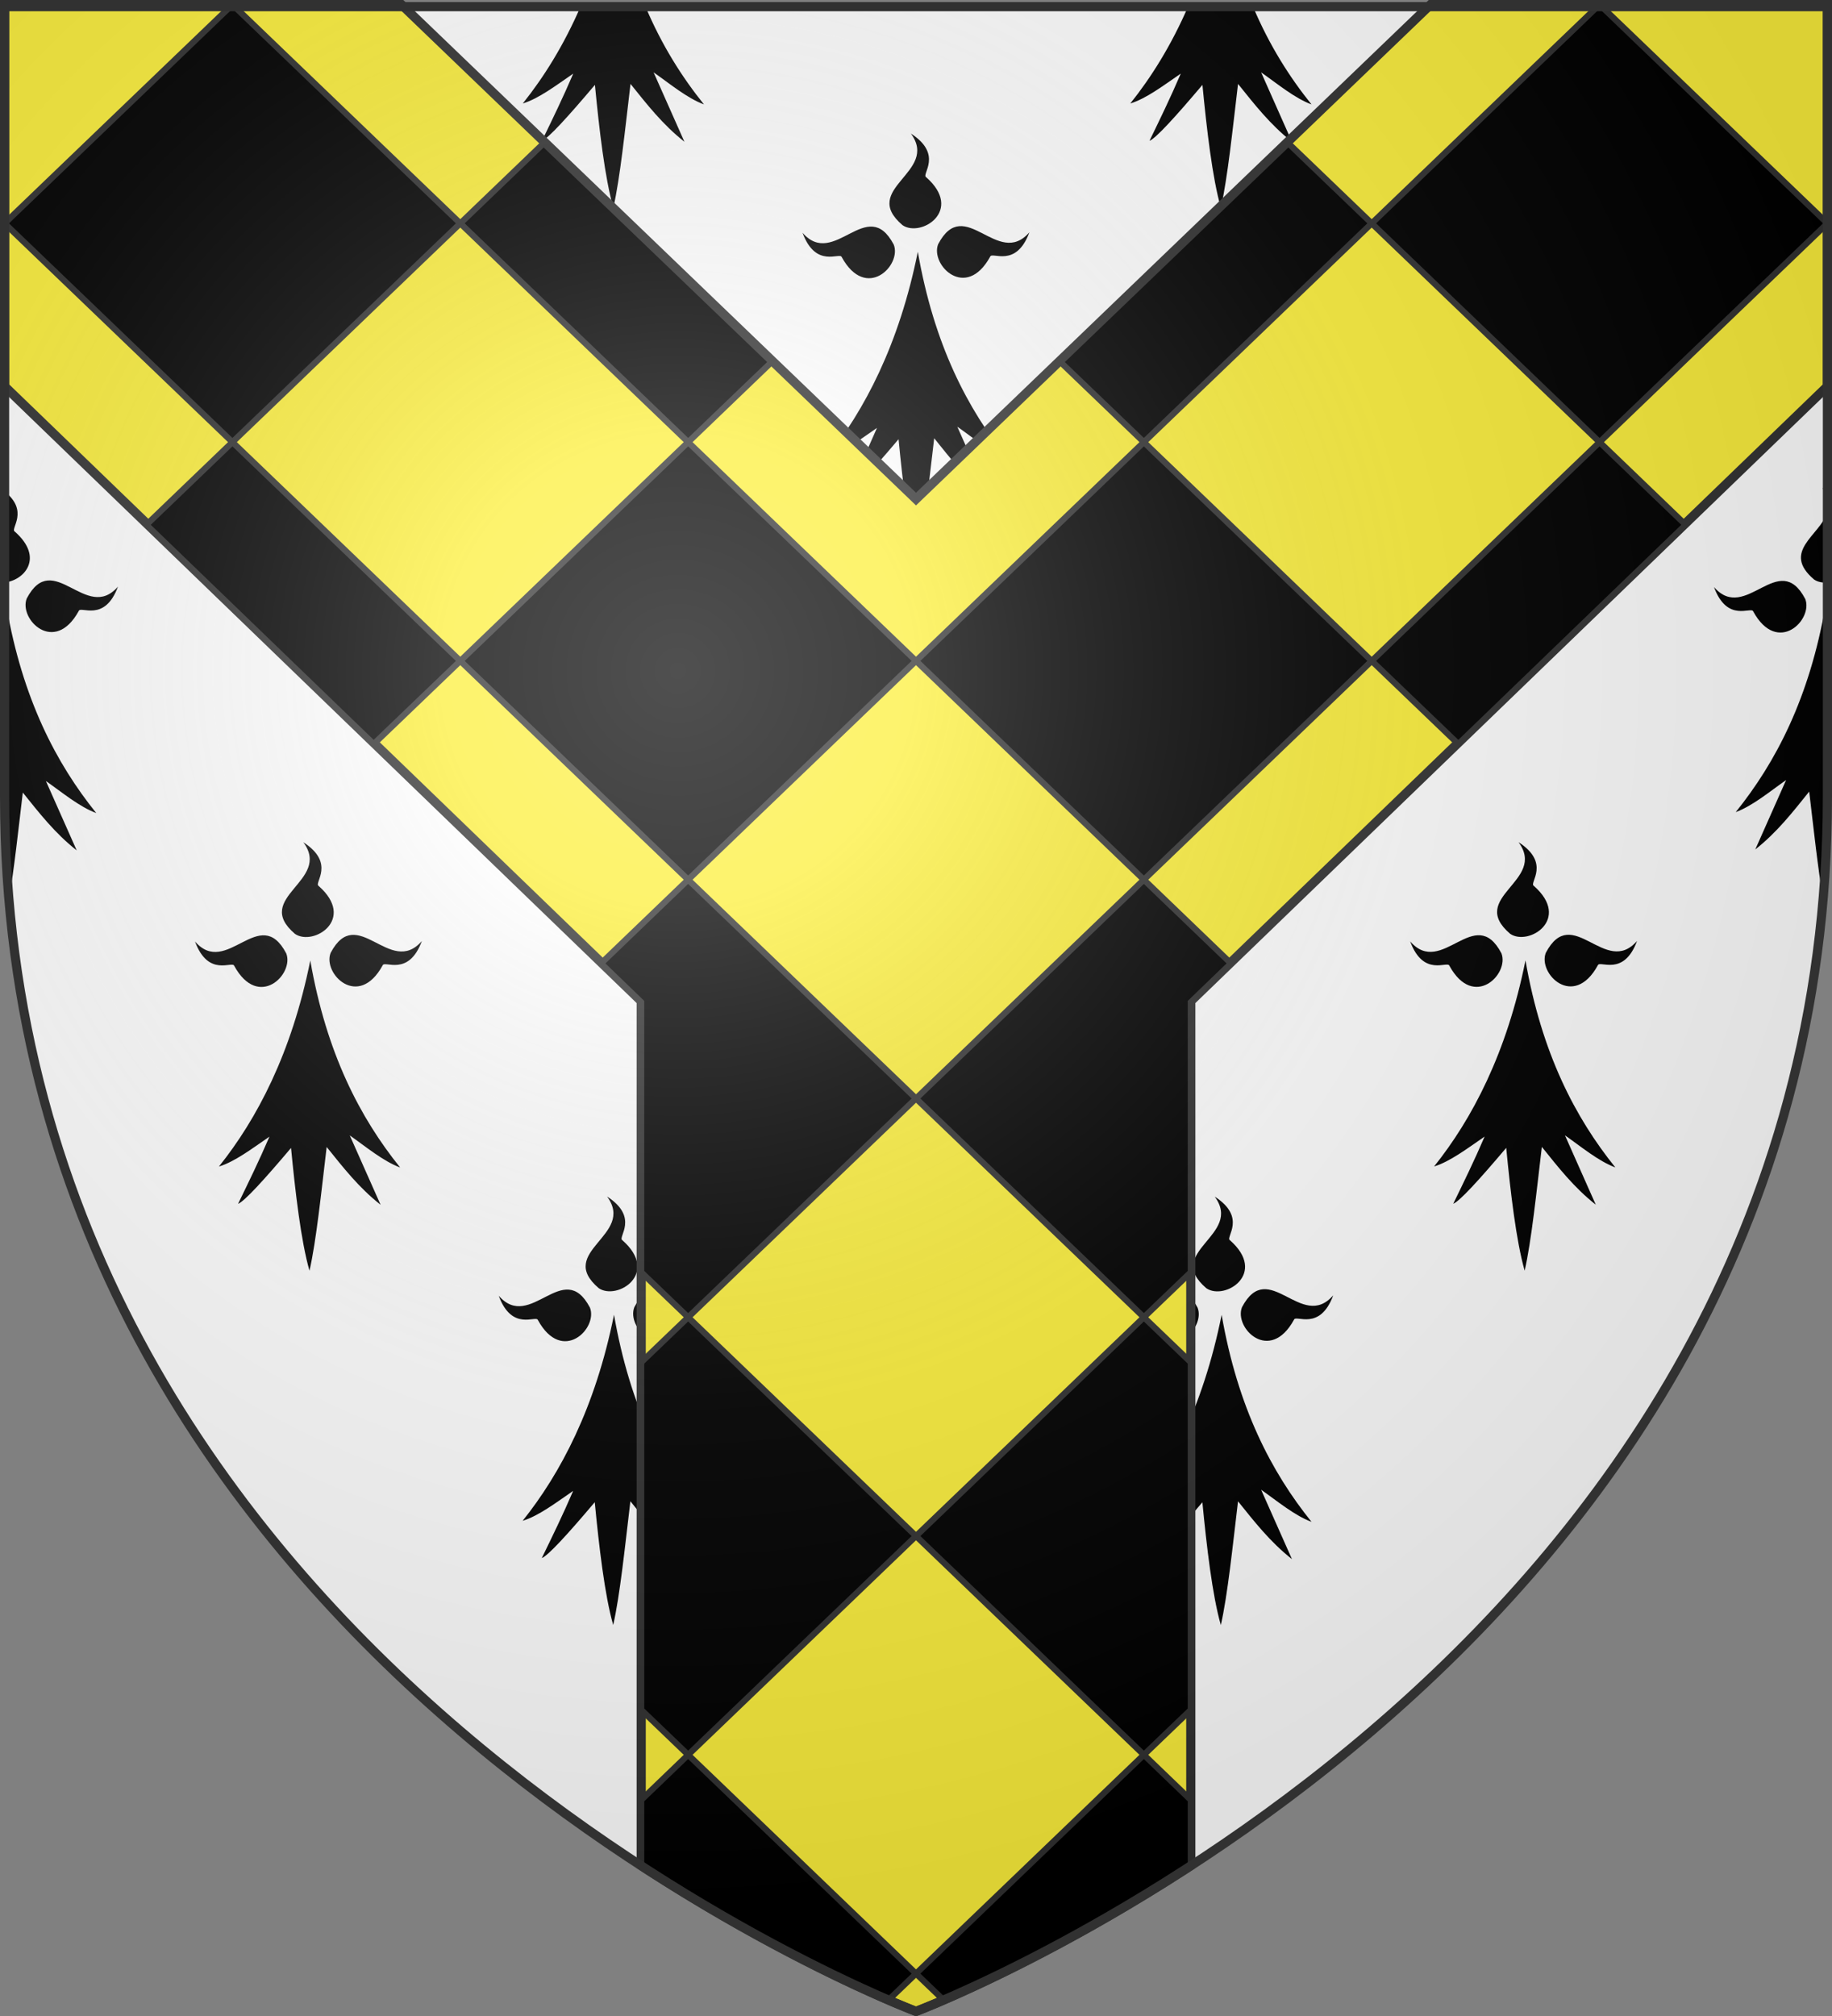<?xml version="1.0" encoding="UTF-8" standalone="no"?>
<svg
   xmlns:dc="http://purl.org/dc/elements/1.1/"
   xmlns:cc="http://creativecommons.org/ns#"
   xmlns:rdf="http://www.w3.org/1999/02/22-rdf-syntax-ns#"
   xmlns:svg="http://www.w3.org/2000/svg"
   xmlns="http://www.w3.org/2000/svg"
   xmlns:xlink="http://www.w3.org/1999/xlink"
   xmlns:sodipodi="http://sodipodi.sourceforge.net/DTD/sodipodi-0.dtd"
   xmlns:inkscape="http://www.inkscape.org/namespaces/inkscape"
   height="660"
   width="600"
   version="1.0"
   id="svg2"
   sodipodi:version="0.32"
   inkscape:version="0.47pre1"
   sodipodi:docname="Fouzilhon.svg"
   inkscape:export-filename="/Users/olivier/Desktop/Blason Rouge/Blason_Vide_3D.png"
   inkscape:export-xdpi="144"
   inkscape:export-ydpi="144"
   inkscape:output_extension="org.inkscape.output.svg.inkscape">
  <rect width="100%" height="100%" fill="#808080" stroke="none"/>
  <sodipodi:namedview
     inkscape:window-height="706"
     inkscape:window-width="1366"
     inkscape:pageshadow="2"
     inkscape:pageopacity="0.0"
     guidetolerance="10.0"
     gridtolerance="10.0"
     objecttolerance="10.0"
     borderopacity="1.0"
     bordercolor="#666666"
     pagecolor="#ffffff"
     id="base"
     showgrid="false"
     height="660px"
     inkscape:zoom="0.71969666"
     inkscape:cx="300.00013"
     inkscape:cy="330.00014"
     inkscape:window-x="-8"
     inkscape:window-y="-8"
     inkscape:current-layer="layer1"
     inkscape:object-nodes="true"
     inkscape:window-maximized="1" />
  <desc
     id="desc4">Flag of Canton of Valais (Wallis)</desc>
  <defs
     id="defs6">
    <linearGradient
       id="linearGradient2893">
      <stop
         style="stop-color:white;stop-opacity:0.314;"
         offset="0"
         id="stop2895" />
      <stop
         id="stop2897"
         offset="0.19"
         style="stop-color:white;stop-opacity:0.251;" />
      <stop
         style="stop-color:#6b6b6b;stop-opacity:0.125;"
         offset="0.6"
         id="stop2901" />
      <stop
         style="stop-color:black;stop-opacity:0.125;"
         offset="1"
         id="stop2899" />
    </linearGradient>
    <radialGradient
       inkscape:collect="always"
       xlink:href="#linearGradient2893"
       id="radialGradient3163"
       gradientUnits="userSpaceOnUse"
       gradientTransform="matrix(1.353,0,0,1.349,-77.629,-85.747)"
       cx="221.445"
       cy="226.331"
       fx="221.445"
       fy="226.331"
       r="300" />
    <radialGradient
       r="300"
       fy="226.331"
       fx="221.445"
       cy="226.331"
       cx="221.445"
       gradientTransform="matrix(1.353,0,0,1.349,-77.629,-85.747)"
       gradientUnits="userSpaceOnUse"
       id="radialGradient3163-3"
       xlink:href="#linearGradient2893-3"
       inkscape:collect="always" />
    <linearGradient
       id="linearGradient2893-3">
      <stop
         id="stop2895-7"
         offset="0"
         style="stop-color:white;stop-opacity:0.314;" />
      <stop
         style="stop-color:white;stop-opacity:0.251;"
         offset="0.19"
         id="stop2897-88" />
      <stop
         id="stop2901-29"
         offset="0.6"
         style="stop-color:#6b6b6b;stop-opacity:0.125;" />
      <stop
         id="stop2899-1"
         offset="1"
         style="stop-color:black;stop-opacity:0.125;" />
    </linearGradient>
    <radialGradient
       inkscape:collect="always"
       xlink:href="#linearGradient2893-3"
       id="radialGradient16325"
       gradientUnits="userSpaceOnUse"
       gradientTransform="matrix(1.353,0,0,1.349,-77.629,-85.747)"
       cx="221.445"
       cy="226.331"
       fx="221.445"
       fy="226.331"
       r="300" />
  </defs>
  <g
     inkscape:groupmode="layer"
     id="layer3"
     inkscape:label="Fond écu"
     style="display:inline">
    <path
       sodipodi:nodetypes="cccccc"
       d="m 300,658.5 c 0,0 298.5,-112.436 298.5,-398.182 C 598.5,-25.428 598.5,1.5 598.5,1.5 l -597,0 0,258.818 C 1.5,546.064 300,658.5 300,658.5 z"
       style="fill:#ffffff;fill-opacity:1;fill-rule:evenodd;stroke:none"
       id="path6412" />
    <g
       transform="translate(1772.693,95.365)"
       id="g12820" />
    <g
       transform="translate(952.462,-502.36)"
       id="g3645">
      <g
         transform="translate(109.318,303.367)"
         id="g7133" />
    </g>
    <g
       transform="translate(241.367,104.599)"
       id="g6129"
       style="display:inline" />
    <g
       id="g20265"
       inkscape:label="Meubles"
       style="display:inline"
       transform="translate(1072.693,95.365)" />
    <g
       transform="translate(4006.483,912.076)"
       id="g50302" />
    <g
       transform="translate(3186.252,314.351)"
       id="g50306">
      <g
         transform="translate(109.318,303.367)"
         id="g50308" />
    </g>
    <g
       transform="translate(2475.157,921.31)"
       id="g50310"
       style="display:inline" />
    <g
       id="g50312"
       inkscape:label="Meubles"
       style="display:inline"
       transform="translate(3306.483,912.076)" />
    <g
       transform="translate(2606.483,912.076)"
       style="display:inline"
       inkscape:label="Meubles"
       id="g4387" />
    <g
       id="g3768"
       transform="translate(-700,-5.6047684e-4)">
      <g
         style="fill:#000000"
         transform="translate(210.358,-274.574)"
         id="g7023">
        <path
           d="m 690.742,472.983 c -6.121,30.431 -17.53,51.977 -29.925,67.467 5.152,-1.546 10.944,-5.942 16.545,-9.788 -3.425,7.98 -6.85,14.951 -10.274,21.992 2.045,-0.758 8.534,-7.866 17.347,-18.293 1.382,14.335 3.25,30.479 6.04,40.199 2.222,-9.704 3.866,-25.767 5.629,-40.514 5.313,6.595 10.473,13.266 17.662,18.924 l -10.093,-22.708 c 5.211,3.645 10.97,8.47 16.497,10.504 -13.103,-16.263 -24.137,-37.348 -29.428,-67.782 z"
           style="fill:#000000;fill-opacity:1;fill-rule:evenodd;stroke:none"
           id="path7011" />
        <path
           d="m 665.825,474.752 c -0.562,-1.77 -8.48,3.895 -12.845,-7.981 10.413,11.973 21.173,-12.605 29.877,3.881 2.686,6.802 -9.081,18.603 -17.031,4.1 z"
           style="fill:#000000;fill-opacity:1;fill-rule:evenodd;stroke:none"
           id="path7013" />
        <path
           d="m 714.435,474.601 c 0.562,-1.77 8.48,3.895 12.845,-7.981 -10.413,11.973 -21.173,-12.605 -29.877,3.881 -2.686,6.802 9.081,18.603 17.031,4.1 z"
           style="fill:#000000;fill-opacity:1;fill-rule:evenodd;stroke:none;display:inline"
           id="path7015" />
        <path
           d="m 693.456,448.57 c -1.605,-0.935 5.651,-7.426 -4.987,-14.277 9.413,12.774 -16.92,17.913 -2.73,30.004 6.052,4.105 20.136,-4.804 7.717,-15.727 z"
           style="fill:#000000;fill-opacity:1;fill-rule:evenodd;stroke:none;display:inline"
           id="path7017" />
      </g>
      <use
         height="660"
         width="600"
         transform="translate(-99.502,-115.995)"
         id="use3629"
         xlink:href="#g7023"
         y="0"
         x="0" />
      <use
         height="660"
         width="600"
         transform="translate(199,0)"
         id="use3631"
         xlink:href="#use3629"
         y="0"
         x="0" />
      <use
         height="660"
         width="600"
         transform="translate(199.025,0.009)"
         id="use3633"
         xlink:href="#use3631"
         y="0"
         x="0" />
      <use
         height="660"
         width="600"
         transform="translate(-99.52,116.014)"
         id="use3635"
         xlink:href="#use3633"
         y="0"
         x="0" />
      <use
         height="660"
         width="600"
         transform="translate(99.509,115.972)"
         id="use3637"
         xlink:href="#use3635"
         y="0"
         x="0" />
      <use
         height="660"
         width="600"
         transform="translate(-199.012,0.001)"
         id="use3639"
         xlink:href="#use3637"
         y="0"
         x="0" />
      <use
         height="660"
         width="600"
         transform="translate(99.503,116.027)"
         id="use3641"
         xlink:href="#use3639"
         y="0"
         x="0" />
      <use
         height="660"
         width="600"
         transform="translate(-199.006,-0.023)"
         id="use3643"
         xlink:href="#use3641"
         y="0"
         x="0" />
      <use
         height="660"
         width="600"
         transform="translate(-99.471,-115.977)"
         id="use3645"
         xlink:href="#use3643"
         y="0"
         x="0" />
      <use
         height="660"
         width="600"
         transform="translate(198.998,232.001)"
         id="use3647"
         xlink:href="#use3645"
         y="0"
         x="0" />
      <path
         id="path3651"
         d="m 1089.094,2.188 c -5.518,12.718 -12.064,23.136 -18.906,31.688 5.152,-1.546 10.931,-5.936 16.531,-9.781 -3.425,7.98 -6.825,14.959 -10.25,22 2.045,-0.758 8.531,-7.885 17.344,-18.312 1.382,14.335 3.24,30.499 6.031,40.219 2.222,-9.704 3.862,-25.783 5.625,-40.531 5.313,6.595 10.467,13.28 17.656,18.938 L 1113.031,23.688 c 5.211,3.645 10.974,8.466 16.5,10.5 -7.215,-8.955 -13.809,-19.365 -19.156,-32 l -21.281,0 z"
         style="fill:#000000;fill-opacity:1;fill-rule:evenodd;stroke:none" />
      <use
         height="660"
         width="600"
         transform="translate(-198.969,0)"
         id="use3666"
         xlink:href="#path3651"
         y="0"
         x="0" />
      <path
         id="path3668"
         d="m 701.5,2.188 0,64.5 c 2.222,-9.704 3.862,-25.783 5.625,-40.531 5.313,6.595 10.467,13.28 17.656,18.938 L 714.688,22.375 c 5.211,3.645 10.974,8.466 16.5,10.5 C 724.229,24.239 717.867,14.221 712.625,2.188 l -11.125,0 z"
         style="fill:#000000;fill-opacity:1;fill-rule:evenodd;stroke:none" />
      <use
         height="660"
         width="600"
         transform="matrix(-1,0,0,1,2000,1)"
         id="use3673"
         xlink:href="#path3668"
         y="0"
         x="0" />
      <path
         id="path3677"
         d="m 1297.906,198.094 c 0.19,0.946 0.393,1.852 0.594,2.781 l 0,59.531 c 0,11.49 -0.509,22.692 -1.438,33.625 -1.688,-9.653 -3.074,-22.685 -4.531,-34.875 -5.313,6.595 -10.467,13.28 -17.656,18.938 l 10.094,-22.719 c -5.211,3.645 -10.974,8.466 -16.5,10.5 13.103,-16.263 24.147,-37.347 29.438,-67.781 z"
         style="fill:#000000;fill-opacity:1;fill-rule:evenodd;stroke:none" />
      <path
         d="m 725.793,200.026 c 0.562,-1.77 8.48,3.895 12.845,-7.981 -10.413,11.973 -21.173,-12.605 -29.877,3.881 -2.686,6.802 9.081,18.603 17.031,4.1 z"
         style="fill:#000000;fill-opacity:1;fill-rule:evenodd;stroke:none;display:inline"
         id="path3681" />
      <path
         id="path3683"
         d="m 701.5,160.906 0,1.969 c 0.572,1.745 0.493,3.339 0,4.844 l 0,22.969 c 6.287,-0.58 13.209,-7.984 3.312,-16.688 -1.512,-0.881 4.844,-6.695 -3.312,-13.094 z"
         style="fill:#000000;fill-opacity:1;fill-rule:evenodd;stroke:none;display:inline" />
      <path
         style="fill:#000000;fill-opacity:1;fill-rule:evenodd;stroke:none"
         d="m 702.094,198.406 c -0.19,0.946 -0.393,1.852 -0.594,2.781 l 0,59.531 c 0,11.49 0.509,22.692 1.438,33.625 1.688,-9.653 3.074,-22.685 4.531,-34.875 5.313,6.595 10.467,13.28 17.656,18.938 L 715.031,255.688 c 5.211,3.645 10.974,8.466 16.5,10.5 -13.103,-16.263 -24.147,-37.347 -29.438,-67.781 z"
         id="path3695" />
      <path
         d="m 1274.199,200.179 c -0.562,-1.77 -8.48,3.895 -12.845,-7.981 10.413,11.973 21.173,-12.605 29.877,3.881 2.686,6.802 -9.081,18.603 -17.031,4.1 z"
         style="fill:#000000;fill-opacity:1;fill-rule:evenodd;stroke:none"
         id="path3701" />
      <path
         id="path3705"
         d="m 1296.844,159.719 c 0.79,1.072 1.325,2.089 1.656,3.062 l 0,-1.875 c -0.501,-0.393 -1.041,-0.791 -1.656,-1.188 z m 1.656,8.062 c -2.538,7.568 -15.166,12.743 -4.375,21.938 1.229,0.834 2.772,1.117 4.375,0.969 l 0,-22.906 z"
         style="fill:#000000;fill-opacity:1;fill-rule:evenodd;stroke:none;display:inline" />
    </g>
    <path
       style="fill:#fcef3c;fill-opacity:1;fill-rule:evenodd;stroke:#313131;stroke-width:3;stroke-linecap:butt;stroke-linejoin:miter;stroke-opacity:1"
       d="m 1.5,1.5 0,124.975 208.5,201.273 0,283.015 C 260.372,643.555 300,658.5 300,658.5 c 0,0 39.628,-14.945 90,-47.737 L 390,327.748 598.5,126.475 C 598.5,100.791 598.5,1.5 598.5,1.5 L 468.531,1.5 300,163.388 131.469,1.5 1.5,1.5 z"
       id="path2855" />
    <path
       style="fill:#000000;fill-opacity:1;fill-rule:nonzero;stroke:#313131;stroke-width:2;stroke-opacity:1;display:inline"
       d="M 75.406,2.188 1.5,73.125 76.125,144.75 150.75,73.125 76.844,2.188 l -1.438,0 z M 150.75,73.125 225.375,144.75 252.688,118.531 178.062,46.906 150.75,73.125 z M 225.375,144.75 150.75,216.375 225.375,288 300,216.375 225.375,144.75 z M 300,216.375 374.625,288 449.25,216.375 374.625,144.75 300,216.375 z M 374.625,144.75 449.25,73.125 421.938,46.906 347.312,118.531 374.625,144.75 z M 449.25,73.125 523.875,144.75 598.5,73.125 524.594,2.188 l -1.438,0 L 449.25,73.125 z m 74.625,71.625 -74.625,71.625 28.375,27.219 L 552.062,171.812 523.875,144.75 z M 374.625,288 300,359.625 374.625,431.25 390,416.5 390,328.094 403.156,315.406 374.625,288 z m 0,143.25 L 300,502.875 374.625,574.5 390,559.75 390,446 374.625,431.25 z m 0,143.25 -74.625,71.625 9.031,8.656 c 14.431,-6.225 44.9,-20.537 80.969,-44 l 0,-21.5 L 374.625,574.5 z M 300,646.125 225.375,574.5 210,589.281 l 0,21.5 c 36.069,23.463 66.538,37.775 80.969,44 L 300,646.125 z M 225.375,574.5 300,502.875 225.375,431.25 210,446 l 0,113.75 15.375,14.75 z m 0,-143.25 L 300,359.625 225.375,288 196.844,315.406 210,328.094 210,416.5 225.375,431.25 z M 150.75,216.375 76.125,144.75 47.938,171.812 122.375,243.594 150.75,216.375 z"
       id="path6497" />
    <g
       transform="translate(1772.693,104.266)"
       id="g12820-1" />
    <g
       transform="translate(952.462,-493.458)"
       id="g3645-7">
      <g
         transform="translate(109.318,303.367)"
         id="g7133-1" />
    </g>
    <g
       transform="translate(241.367,113.5)"
       id="g6129-1"
       style="display:inline" />
    <g
       id="g20265-5"
       inkscape:label="Meubles"
       style="display:inline"
       transform="translate(1072.693,104.267)" />
    <g
       transform="translate(4006.483,920.977)"
       id="g50302-2" />
    <g
       transform="translate(3186.252,323.253)"
       id="g50306-7">
      <g
         transform="translate(109.318,303.367)"
         id="g50308-6" />
    </g>
    <g
       transform="translate(2475.157,930.211)"
       id="g50310-1"
       style="display:inline" />
    <g
       id="g50312-4"
       inkscape:label="Meubles"
       style="display:inline"
       transform="translate(3306.483,920.978)" />
    <g
       transform="translate(2606.483,920.978)"
       style="display:inline"
       inkscape:label="Meubles"
       id="g4387-2" />
    <g
       id="layer4-3"
       inkscape:label="Meubles"
       transform="translate(700,-2.8023842e-4)" />
    <g
       id="g12820-8"
       transform="translate(2472.693,95.365)" />
    <g
       id="g3645-4"
       transform="translate(1652.462,-502.36)">
      <g
         id="g7133-0"
         transform="translate(109.318,303.367)" />
    </g>
    <g
       style="display:inline"
       id="g6129-7"
       transform="translate(941.367,104.599)" />
    <g
       transform="translate(1772.693,95.365)"
       style="display:inline"
       inkscape:label="Meubles"
       id="g20265-6" />
    <g
       id="g50302-3"
       transform="translate(4706.483,912.075)" />
    <g
       id="g50306-6"
       transform="translate(3886.252,314.351)">
      <g
         id="g50308-1"
         transform="translate(109.318,303.367)" />
    </g>
    <g
       style="display:inline"
       id="g50310-5"
       transform="translate(3175.157,921.309)" />
    <g
       transform="translate(4006.483,912.076)"
       style="display:inline"
       inkscape:label="Meubles"
       id="g50312-42" />
    <g
       id="g4387-0"
       inkscape:label="Meubles"
       style="display:inline"
       transform="translate(3306.483,912.076)" />
    <g
       id="g12820-1-3"
       transform="translate(2472.693,104.266)" />
    <g
       id="g3645-7-7"
       transform="translate(1652.462,-493.458)">
      <g
         id="g7133-1-2"
         transform="translate(109.318,303.367)" />
    </g>
    <g
       style="display:inline"
       id="g6129-1-6"
       transform="translate(941.367,113.5)" />
    <g
       transform="translate(1772.693,104.266)"
       style="display:inline"
       inkscape:label="Meubles"
       id="g20265-5-0" />
    <g
       id="g50302-2-1"
       transform="translate(4706.483,920.977)" />
    <g
       id="g50306-7-6"
       transform="translate(3886.252,323.253)">
      <g
         id="g50308-6-5"
         transform="translate(109.318,303.367)" />
    </g>
    <g
       style="display:inline"
       id="g50310-1-7"
       transform="translate(3175.157,930.211)" />
    <g
       transform="translate(4006.483,920.977)"
       style="display:inline"
       inkscape:label="Meubles"
       id="g50312-4-5" />
    <g
       id="g4387-2-4"
       inkscape:label="Meubles"
       style="display:inline"
       transform="translate(3306.483,920.978)" />
    <g
       transform="translate(1400,-5.6047684e-4)"
       inkscape:label="Meubles"
       id="layer4-3-1" />
    <g
       id="layer4-2"
       inkscape:label="Meubles"
       transform="translate(700,-2.8023842e-4)" />
  </g>
  <g
     inkscape:groupmode="layer"
     id="layer4"
     inkscape:label="Meubles" />
  <g
     inkscape:groupmode="layer"
     id="layer2"
     inkscape:label="Reflet final"
     sodipodi:insensitive="true">
    <path
       sodipodi:nodetypes="cccccc"
       d="M 300,658.5 C 300,658.5 598.5,546.18 598.5,260.728 C 598.5,-24.723 598.5,2.176 598.5,2.176 L 1.5,2.176 L 1.5,260.728 C 1.5,546.18 300,658.5 300,658.5 z "
       style="opacity:1;fill:url(#radialGradient3163);fill-opacity:1;fill-rule:evenodd;stroke:none;stroke-width:1px;stroke-linecap:butt;stroke-linejoin:miter;stroke-opacity:1"
       id="path2875"
       inkscape:export-xdpi="144"
       inkscape:export-ydpi="144" />
  </g>
  <g
     inkscape:groupmode="layer"
     id="layer1"
     inkscape:label="Contour final"
     sodipodi:insensitive="true">
    <path
       sodipodi:nodetypes="cccccc"
       d="m 300,658.5 c 0,0 -298.5,-112.32 -298.5,-397.772 0,-285.452 0,-258.552 0,-258.552 l 597,0 0,258.552 c 0,285.452 -298.5,397.772 -298.5,397.772 z"
       style="fill:none;stroke:#313131;stroke-width:3;stroke-linecap:butt;stroke-linejoin:miter;stroke-miterlimit:4;stroke-opacity:1;stroke-dasharray:none"
       id="path1411"
       inkscape:export-xdpi="144"
       inkscape:export-ydpi="144" />
  </g>
</svg>
